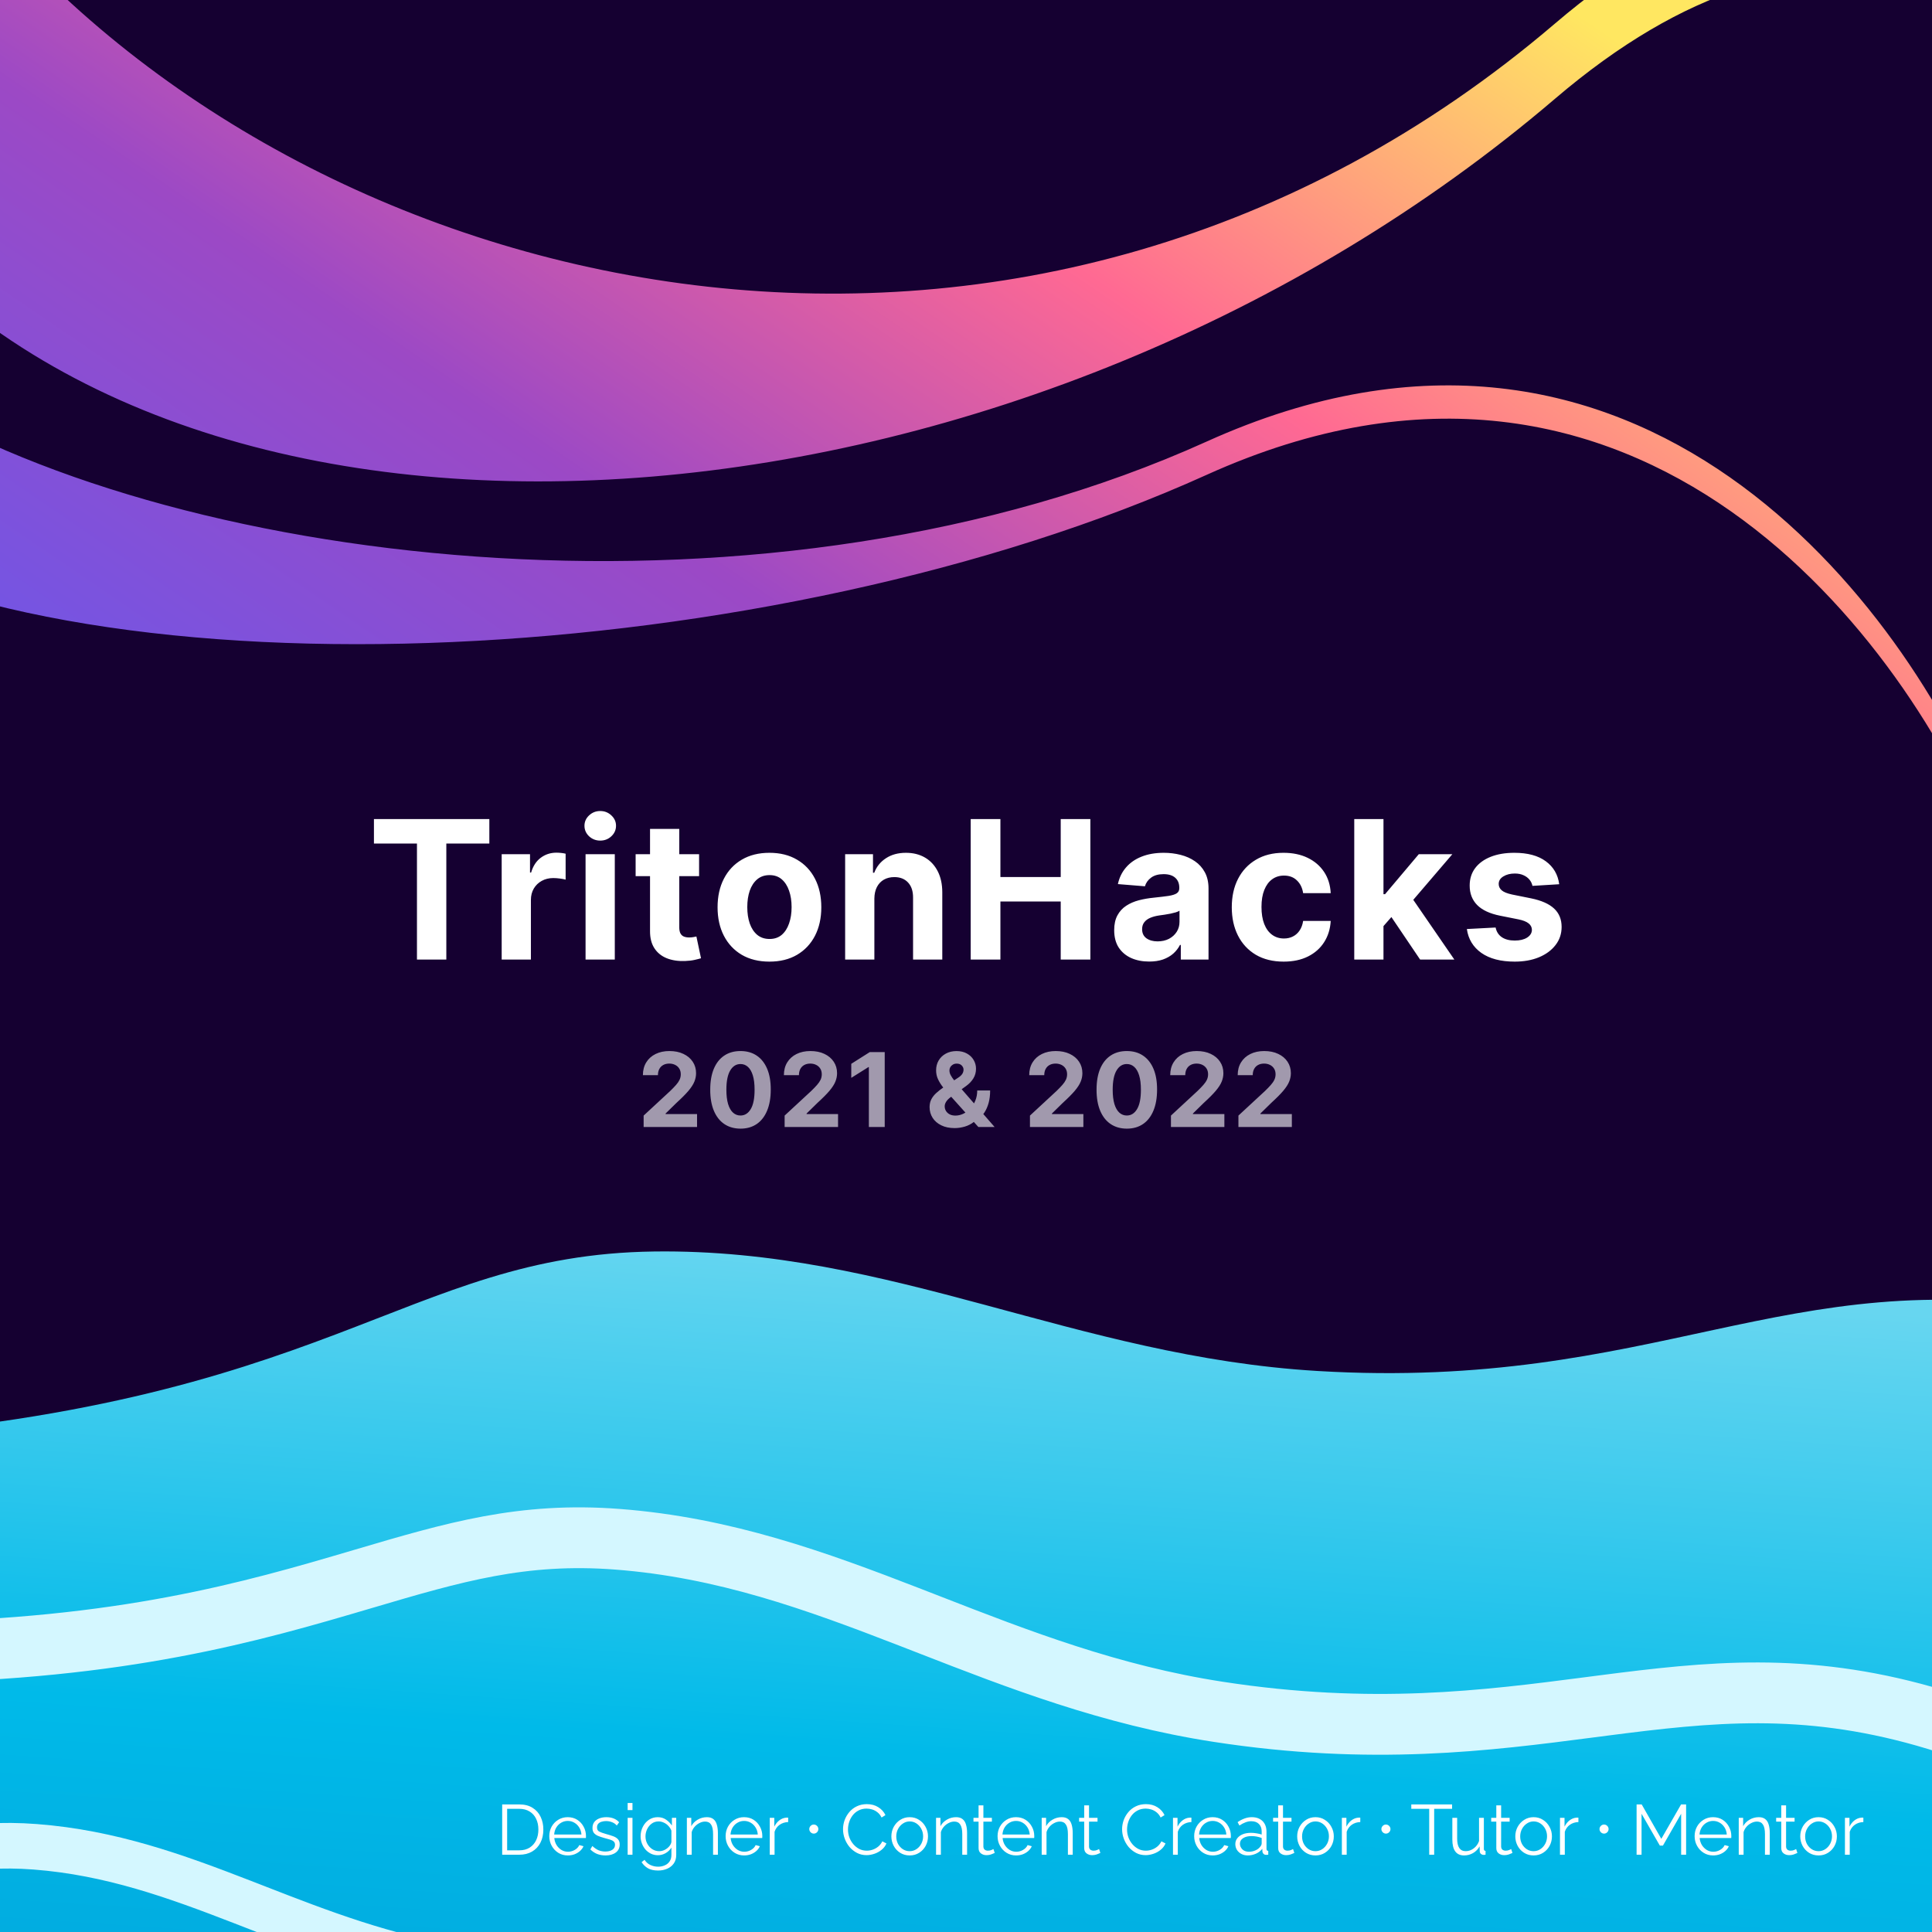 <svg width="300" height="300" viewBox="0 0 300 300" fill="none" xmlns="http://www.w3.org/2000/svg">
<rect x="0" y="0" width="300" height="300" fill="#333333" stroke="none"/>
<g clip-path="url(#clip0_208_65)">
<rect width="300" height="300" fill="#150031"/>
<path fill-rule="evenodd" clip-rule="evenodd" d="M241.458 15.337C160.82 84.191 34.852 96.162 -18.051 35.624V26.915L-27 -26.622L-22.589 -27L-18.051 0.147L-0.864 -11.662C52.039 48.876 160.82 72.51 241.458 3.656C321.878 -65.011 371.813 62.047 386.877 134.725L387 147C372.086 74.423 322.097 -53.518 241.458 15.337ZM187.364 73.735C119.97 104.205 14.693 109.503 -29.521 82.713V78.859L-37 55.167L-33.313 55L-29.521 67.013L-15.157 61.787C29.057 88.577 119.97 99.036 187.364 68.566C254.574 38.179 296.308 94.406 308.898 126.568L309 132C296.535 99.882 254.758 43.265 187.364 73.735Z" fill="url(#paint0_linear_208_65)"/>
<path d="M-165.358 385.86L396.933 314.955L389.901 243.386C389.901 243.386 368.264 212.034 320.967 203.613C277.387 195.854 257.033 216.002 204.615 212.887C166.974 210.651 138.469 193.846 101.582 194.33C62.581 194.841 51.374 218.485 -26.706 223.447C-68.575 226.108 -75.522 221.515 -130.755 228.461C-186.164 235.431 -164.851 293.543 -164.851 293.543L-165.358 385.86Z" fill="url(#paint1_linear_208_65)"/>
<path d="M-162.347 306.988L-162.346 306.99L-162.346 306.99L-162.346 306.991L-162.216 307.672L-162.334 308.404L-176.053 393.811L350.782 372.802L354.672 308.464C354.602 308.335 354.523 308.19 354.434 308.032C353.964 307.19 353.234 305.948 352.221 304.409C350.193 301.328 347.04 297.066 342.583 292.425C333.662 283.139 319.581 272.403 298.909 266.526C280.028 261.157 265.428 262.706 249.048 264.82C248.317 264.914 247.583 265.01 246.844 265.106C230.857 267.183 213.076 269.494 189.158 265.809C172.426 263.232 158.111 257.659 144.459 252.345C143.421 251.941 142.387 251.539 141.356 251.139C126.628 245.43 112.47 240.29 95.906 239.017C81.109 237.88 70.487 241.014 56.496 245.143C54.26 245.802 51.939 246.487 49.501 247.184C31.743 252.261 9.222 257.438 -28.295 256.53C-43.79 256.154 -54.245 255.15 -64.141 254.199C-67.012 253.923 -69.836 253.651 -72.722 253.401C-85.512 252.293 -99.941 251.552 -126.098 252.587C-138.332 253.07 -146.113 256.749 -151.217 261.358C-156.449 266.082 -159.611 272.452 -161.381 279.332C-163.144 286.187 -163.406 293.103 -163.196 298.394C-163.092 301.019 -162.875 303.198 -162.685 304.71C-162.59 305.465 -162.502 306.051 -162.44 306.44C-162.409 306.635 -162.384 306.78 -162.367 306.873C-162.359 306.919 -162.353 306.952 -162.35 306.971L-162.347 306.988Z" stroke="#D4F7FF" stroke-width="9.441"/>
<path d="M-177.736 334.812L-177.736 334.814L-177.736 334.814L-177.736 334.815L-177.638 335.326L-177.726 335.874L-187.444 396.367L186.414 381.458L189.163 335.993C189.119 335.911 189.069 335.822 189.015 335.724C188.682 335.128 188.165 334.249 187.447 333.159C186.011 330.976 183.776 327.955 180.616 324.665C174.292 318.081 164.31 310.472 149.658 306.306C136.281 302.502 125.942 303.598 114.313 305.099C113.793 305.166 113.271 305.234 112.746 305.302C101.386 306.778 88.731 308.423 71.713 305.801C59.807 303.967 49.623 300.003 39.927 296.228C39.189 295.941 38.453 295.655 37.72 295.37C27.257 291.315 17.22 287.673 5.482 286.77C-4.99 285.966 -12.497 288.18 -22.436 291.113C-24.024 291.581 -25.675 292.068 -27.41 292.564C-40.042 296.175 -56.063 299.857 -82.738 299.211C-93.754 298.945 -101.189 298.23 -108.22 297.554C-110.258 297.359 -112.263 297.166 -114.311 296.988C-123.389 296.202 -133.63 295.676 -152.204 296.41C-160.856 296.752 -166.326 299.351 -169.901 302.579C-173.571 305.894 -175.802 310.374 -177.053 315.239C-178.3 320.086 -178.486 324.981 -178.337 328.73C-178.264 330.59 -178.109 332.133 -177.975 333.204C-177.908 333.738 -177.846 334.153 -177.802 334.428C-177.78 334.565 -177.762 334.668 -177.751 334.733L-177.738 334.802L-177.736 334.812Z" stroke="#D4F7FF" stroke-width="7.081"/>
<path d="M77.979 288V280.19H80.63C81.459 280.19 82.148 280.366 82.698 280.718C83.255 281.063 83.673 281.532 83.952 282.126C84.231 282.713 84.37 283.365 84.37 284.084C84.37 284.876 84.216 285.565 83.908 286.152C83.6 286.739 83.167 287.193 82.61 287.516C82.053 287.839 81.393 288 80.63 288H77.979ZM83.6 284.084C83.6 283.461 83.483 282.907 83.248 282.423C83.021 281.939 82.683 281.561 82.236 281.29C81.796 281.011 81.261 280.872 80.63 280.872H78.749V287.318H80.63C81.275 287.318 81.818 287.175 82.258 286.889C82.698 286.603 83.032 286.218 83.259 285.734C83.486 285.25 83.6 284.7 83.6 284.084ZM88.163 288.11C87.613 288.11 87.122 287.974 86.689 287.703C86.257 287.432 85.916 287.069 85.666 286.614C85.417 286.159 85.292 285.661 85.292 285.118C85.292 284.583 85.413 284.091 85.655 283.644C85.905 283.197 86.246 282.841 86.678 282.577C87.111 282.306 87.602 282.17 88.152 282.17C88.717 282.17 89.212 282.306 89.637 282.577C90.063 282.848 90.393 283.208 90.627 283.655C90.869 284.095 90.99 284.579 90.99 285.107C90.99 285.224 90.987 285.323 90.979 285.404H86.073C86.11 285.815 86.227 286.181 86.425 286.504C86.623 286.819 86.876 287.072 87.184 287.263C87.492 287.446 87.83 287.538 88.196 287.538C88.57 287.538 88.922 287.443 89.252 287.252C89.582 287.061 89.817 286.812 89.956 286.504L90.605 286.68C90.488 286.959 90.305 287.208 90.055 287.428C89.813 287.641 89.531 287.809 89.208 287.934C88.886 288.051 88.537 288.11 88.163 288.11ZM86.051 284.865H90.286C90.257 284.454 90.143 284.091 89.945 283.776C89.747 283.453 89.494 283.204 89.186 283.028C88.878 282.845 88.537 282.753 88.163 282.753C87.789 282.753 87.448 282.845 87.14 283.028C86.832 283.204 86.579 283.453 86.381 283.776C86.191 284.091 86.081 284.454 86.051 284.865ZM94.025 288.11C93.556 288.11 93.12 288.033 92.716 287.879C92.32 287.718 91.972 287.483 91.671 287.175L91.979 286.647C92.302 286.948 92.625 287.168 92.947 287.307C93.277 287.439 93.626 287.505 93.992 287.505C94.432 287.505 94.792 287.417 95.07 287.241C95.356 287.058 95.499 286.797 95.499 286.46C95.499 286.233 95.43 286.06 95.29 285.943C95.158 285.818 94.964 285.719 94.707 285.646C94.458 285.573 94.157 285.488 93.805 285.393C93.409 285.283 93.076 285.169 92.804 285.052C92.54 284.927 92.339 284.773 92.199 284.59C92.067 284.399 92.001 284.154 92.001 283.853C92.001 283.486 92.093 283.178 92.276 282.929C92.467 282.68 92.724 282.493 93.046 282.368C93.376 282.236 93.743 282.17 94.146 282.17C94.586 282.17 94.975 282.24 95.312 282.379C95.65 282.518 95.925 282.713 96.137 282.962L95.774 283.468C95.576 283.233 95.331 283.061 95.037 282.951C94.751 282.834 94.44 282.775 94.102 282.775C93.868 282.775 93.644 282.808 93.431 282.874C93.219 282.933 93.043 283.035 92.903 283.182C92.771 283.321 92.705 283.516 92.705 283.765C92.705 284.073 92.819 284.286 93.046 284.403C93.274 284.52 93.618 284.645 94.08 284.777C94.513 284.894 94.891 285.012 95.213 285.129C95.536 285.246 95.785 285.404 95.961 285.602C96.137 285.793 96.225 286.06 96.225 286.405C96.225 286.94 96.024 287.358 95.62 287.659C95.217 287.96 94.685 288.11 94.025 288.11ZM97.462 281.07V279.97H98.21V281.07H97.462ZM97.462 288V282.269H98.21V288H97.462ZM102.156 288.077C101.76 288.077 101.397 287.996 101.067 287.835C100.745 287.674 100.462 287.457 100.22 287.186C99.986 286.907 99.802 286.592 99.67 286.24C99.538 285.888 99.472 285.525 99.472 285.151C99.472 284.616 99.586 284.124 99.813 283.677C100.041 283.222 100.352 282.859 100.748 282.588C101.152 282.309 101.614 282.17 102.134 282.17C102.626 282.17 103.051 282.295 103.41 282.544C103.777 282.793 104.085 283.101 104.334 283.468V282.269H105.005V288.022C105.005 288.557 104.877 289.005 104.62 289.364C104.364 289.723 104.023 289.995 103.597 290.178C103.172 290.361 102.706 290.453 102.2 290.453C101.54 290.453 101.009 290.336 100.605 290.101C100.209 289.866 99.883 289.551 99.626 289.155L100.088 288.792C100.316 289.151 100.616 289.419 100.99 289.595C101.372 289.771 101.775 289.859 102.2 289.859C102.574 289.859 102.915 289.789 103.223 289.65C103.539 289.518 103.788 289.316 103.971 289.045C104.162 288.774 104.257 288.433 104.257 288.022V286.889C104.037 287.248 103.737 287.538 103.355 287.758C102.974 287.971 102.574 288.077 102.156 288.077ZM102.365 287.45C102.666 287.45 102.952 287.38 103.223 287.241C103.495 287.102 103.722 286.926 103.905 286.713C104.096 286.493 104.213 286.266 104.257 286.031V284.26C104.147 283.981 103.99 283.736 103.784 283.523C103.579 283.303 103.344 283.134 103.08 283.017C102.816 282.892 102.549 282.83 102.277 282.83C101.852 282.83 101.485 282.947 101.177 283.182C100.877 283.409 100.642 283.703 100.473 284.062C100.312 284.414 100.231 284.781 100.231 285.162C100.231 285.573 100.327 285.954 100.517 286.306C100.708 286.651 100.965 286.929 101.287 287.142C101.61 287.347 101.969 287.45 102.365 287.45ZM111.475 288H110.727V284.799C110.727 284.124 110.624 283.633 110.419 283.325C110.221 283.01 109.913 282.852 109.495 282.852C109.202 282.852 108.912 282.925 108.626 283.072C108.34 283.211 108.087 283.406 107.867 283.655C107.654 283.897 107.5 284.176 107.405 284.491V288H106.657V282.269H107.339V283.567C107.566 283.149 107.9 282.812 108.34 282.555C108.78 282.298 109.257 282.17 109.77 282.17C110.195 282.17 110.533 282.273 110.782 282.478C111.031 282.676 111.207 282.962 111.31 283.336C111.42 283.703 111.475 284.139 111.475 284.645V288ZM115.545 288.11C114.995 288.11 114.504 287.974 114.071 287.703C113.638 287.432 113.297 287.069 113.048 286.614C112.799 286.159 112.674 285.661 112.674 285.118C112.674 284.583 112.795 284.091 113.037 283.644C113.286 283.197 113.627 282.841 114.06 282.577C114.493 282.306 114.984 282.17 115.534 282.17C116.099 282.17 116.594 282.306 117.019 282.577C117.444 282.848 117.774 283.208 118.009 283.655C118.251 284.095 118.372 284.579 118.372 285.107C118.372 285.224 118.368 285.323 118.361 285.404H113.455C113.492 285.815 113.609 286.181 113.807 286.504C114.005 286.819 114.258 287.072 114.566 287.263C114.874 287.446 115.211 287.538 115.578 287.538C115.952 287.538 116.304 287.443 116.634 287.252C116.964 287.061 117.199 286.812 117.338 286.504L117.987 286.68C117.87 286.959 117.686 287.208 117.437 287.428C117.195 287.641 116.913 287.809 116.59 287.934C116.267 288.051 115.919 288.11 115.545 288.11ZM113.433 284.865H117.668C117.639 284.454 117.525 284.091 117.327 283.776C117.129 283.453 116.876 283.204 116.568 283.028C116.26 282.845 115.919 282.753 115.545 282.753C115.171 282.753 114.83 282.845 114.522 283.028C114.214 283.204 113.961 283.453 113.763 283.776C113.572 284.091 113.462 284.454 113.433 284.865ZM122.386 282.929C121.888 282.944 121.448 283.083 121.066 283.347C120.692 283.611 120.428 283.974 120.274 284.436V288H119.526V282.269H120.23V283.644C120.428 283.241 120.689 282.914 121.011 282.665C121.341 282.416 121.69 282.276 122.056 282.247C122.13 282.24 122.192 282.236 122.243 282.236C122.295 282.236 122.342 282.24 122.386 282.247V282.929ZM126.369 284.722C126.178 284.722 126.013 284.652 125.874 284.513C125.734 284.374 125.665 284.209 125.665 284.018C125.665 283.827 125.734 283.662 125.874 283.523C126.013 283.384 126.178 283.314 126.369 283.314C126.559 283.314 126.724 283.384 126.864 283.523C127.003 283.662 127.073 283.827 127.073 284.018C127.073 284.209 127.003 284.374 126.864 284.513C126.724 284.652 126.559 284.722 126.369 284.722ZM130.904 284.04C130.904 283.571 130.985 283.105 131.146 282.643C131.315 282.181 131.557 281.763 131.872 281.389C132.188 281.008 132.576 280.707 133.038 280.487C133.5 280.26 134.025 280.146 134.611 280.146C135.301 280.146 135.895 280.307 136.393 280.63C136.892 280.945 137.259 281.352 137.493 281.851L136.888 282.225C136.72 281.88 136.507 281.609 136.25 281.411C135.994 281.206 135.719 281.059 135.425 280.971C135.139 280.883 134.853 280.839 134.567 280.839C134.098 280.839 133.684 280.934 133.324 281.125C132.965 281.308 132.661 281.558 132.411 281.873C132.169 282.188 131.986 282.537 131.861 282.918C131.737 283.299 131.674 283.688 131.674 284.084C131.674 284.517 131.748 284.931 131.894 285.327C132.041 285.716 132.246 286.064 132.51 286.372C132.774 286.68 133.082 286.926 133.434 287.109C133.794 287.285 134.182 287.373 134.6 287.373C134.894 287.373 135.194 287.322 135.502 287.219C135.81 287.116 136.096 286.959 136.36 286.746C136.624 286.533 136.841 286.258 137.009 285.921L137.647 286.251C137.479 286.64 137.226 286.97 136.888 287.241C136.558 287.512 136.184 287.718 135.766 287.857C135.356 287.996 134.952 288.066 134.556 288.066C134.021 288.066 133.53 287.952 133.082 287.725C132.635 287.49 132.246 287.182 131.916 286.801C131.594 286.412 131.344 285.98 131.168 285.503C130.992 285.019 130.904 284.531 130.904 284.04ZM141.25 288.11C140.7 288.11 140.209 287.974 139.776 287.703C139.351 287.432 139.017 287.072 138.775 286.625C138.533 286.17 138.412 285.679 138.412 285.151C138.412 284.616 138.533 284.124 138.775 283.677C139.025 283.222 139.362 282.859 139.787 282.588C140.22 282.309 140.708 282.17 141.25 282.17C141.8 282.17 142.288 282.309 142.713 282.588C143.146 282.859 143.483 283.222 143.725 283.677C143.975 284.124 144.099 284.616 144.099 285.151C144.099 285.679 143.978 286.17 143.736 286.625C143.494 287.072 143.157 287.432 142.724 287.703C142.299 287.974 141.808 288.11 141.25 288.11ZM139.171 285.162C139.171 285.587 139.263 285.976 139.446 286.328C139.637 286.673 139.89 286.948 140.205 287.153C140.521 287.351 140.869 287.45 141.25 287.45C141.632 287.45 141.98 287.347 142.295 287.142C142.611 286.937 142.864 286.658 143.054 286.306C143.245 285.954 143.34 285.565 143.34 285.14C143.34 284.715 143.245 284.326 143.054 283.974C142.864 283.622 142.611 283.343 142.295 283.138C141.98 282.933 141.632 282.83 141.25 282.83C140.876 282.83 140.532 282.936 140.216 283.149C139.901 283.354 139.648 283.633 139.457 283.985C139.267 284.337 139.171 284.729 139.171 285.162ZM150.168 288H149.42V284.799C149.42 284.124 149.318 283.633 149.112 283.325C148.914 283.01 148.606 282.852 148.188 282.852C147.895 282.852 147.605 282.925 147.319 283.072C147.033 283.211 146.78 283.406 146.56 283.655C146.348 283.897 146.194 284.176 146.098 284.491V288H145.35V282.269H146.032V283.567C146.26 283.149 146.593 282.812 147.033 282.555C147.473 282.298 147.95 282.17 148.463 282.17C148.889 282.17 149.226 282.273 149.475 282.478C149.725 282.676 149.901 282.962 150.003 283.336C150.113 283.703 150.168 284.139 150.168 284.645V288ZM154.46 287.725C154.372 287.762 154.21 287.828 153.976 287.923C153.741 288.018 153.47 288.066 153.162 288.066C152.839 288.066 152.557 287.974 152.315 287.791C152.073 287.608 151.952 287.333 151.952 286.966V282.863H151.16V282.269H151.952V280.333H152.7V282.269H154.02V282.863H152.7V286.757C152.714 286.97 152.788 287.127 152.92 287.23C153.059 287.325 153.217 287.373 153.393 287.373C153.598 287.373 153.781 287.34 153.943 287.274C154.111 287.201 154.218 287.149 154.262 287.12L154.46 287.725ZM157.773 288.11C157.223 288.11 156.731 287.974 156.299 287.703C155.866 287.432 155.525 287.069 155.276 286.614C155.026 286.159 154.902 285.661 154.902 285.118C154.902 284.583 155.023 284.091 155.265 283.644C155.514 283.197 155.855 282.841 156.288 282.577C156.72 282.306 157.212 282.17 157.762 282.17C158.326 282.17 158.821 282.306 159.247 282.577C159.672 282.848 160.002 283.208 160.237 283.655C160.479 284.095 160.6 284.579 160.6 285.107C160.6 285.224 160.596 285.323 160.589 285.404H155.683C155.719 285.815 155.837 286.181 156.035 286.504C156.233 286.819 156.486 287.072 156.794 287.263C157.102 287.446 157.439 287.538 157.806 287.538C158.18 287.538 158.532 287.443 158.862 287.252C159.192 287.061 159.426 286.812 159.566 286.504L160.215 286.68C160.097 286.959 159.914 287.208 159.665 287.428C159.423 287.641 159.14 287.809 158.818 287.934C158.495 288.051 158.147 288.11 157.773 288.11ZM155.661 284.865H159.896C159.866 284.454 159.753 284.091 159.555 283.776C159.357 283.453 159.104 283.204 158.796 283.028C158.488 282.845 158.147 282.753 157.773 282.753C157.399 282.753 157.058 282.845 156.75 283.028C156.442 283.204 156.189 283.453 155.991 283.776C155.8 284.091 155.69 284.454 155.661 284.865ZM166.572 288H165.824V284.799C165.824 284.124 165.721 283.633 165.516 283.325C165.318 283.01 165.01 282.852 164.592 282.852C164.298 282.852 164.009 282.925 163.723 283.072C163.437 283.211 163.184 283.406 162.964 283.655C162.751 283.897 162.597 284.176 162.502 284.491V288H161.754V282.269H162.436V283.567C162.663 283.149 162.997 282.812 163.437 282.555C163.877 282.298 164.353 282.17 164.867 282.17C165.292 282.17 165.629 282.273 165.879 282.478C166.128 282.676 166.304 282.962 166.407 283.336C166.517 283.703 166.572 284.139 166.572 284.645V288ZM170.863 287.725C170.775 287.762 170.614 287.828 170.379 287.923C170.144 288.018 169.873 288.066 169.565 288.066C169.242 288.066 168.96 287.974 168.718 287.791C168.476 287.608 168.355 287.333 168.355 286.966V282.863H167.563V282.269H168.355V280.333H169.103V282.269H170.423V282.863H169.103V286.757C169.118 286.97 169.191 287.127 169.323 287.23C169.462 287.325 169.62 287.373 169.796 287.373C170.001 287.373 170.185 287.34 170.346 287.274C170.515 287.201 170.621 287.149 170.665 287.12L170.863 287.725ZM174.238 284.04C174.238 283.571 174.319 283.105 174.48 282.643C174.649 282.181 174.891 281.763 175.206 281.389C175.522 281.008 175.91 280.707 176.372 280.487C176.834 280.26 177.359 280.146 177.945 280.146C178.635 280.146 179.229 280.307 179.727 280.63C180.226 280.945 180.593 281.352 180.827 281.851L180.222 282.225C180.054 281.88 179.841 281.609 179.584 281.411C179.328 281.206 179.053 281.059 178.759 280.971C178.473 280.883 178.187 280.839 177.901 280.839C177.432 280.839 177.018 280.934 176.658 281.125C176.299 281.308 175.995 281.558 175.745 281.873C175.503 282.188 175.32 282.537 175.195 282.918C175.071 283.299 175.008 283.688 175.008 284.084C175.008 284.517 175.082 284.931 175.228 285.327C175.375 285.716 175.58 286.064 175.844 286.372C176.108 286.68 176.416 286.926 176.768 287.109C177.128 287.285 177.516 287.373 177.934 287.373C178.228 287.373 178.528 287.322 178.836 287.219C179.144 287.116 179.43 286.959 179.694 286.746C179.958 286.533 180.175 286.258 180.343 285.921L180.981 286.251C180.813 286.64 180.56 286.97 180.222 287.241C179.892 287.512 179.518 287.718 179.1 287.857C178.69 287.996 178.286 288.066 177.89 288.066C177.355 288.066 176.864 287.952 176.416 287.725C175.969 287.49 175.58 287.182 175.25 286.801C174.928 286.412 174.678 285.98 174.502 285.503C174.326 285.019 174.238 284.531 174.238 284.04ZM185.002 282.929C184.504 282.944 184.064 283.083 183.682 283.347C183.308 283.611 183.044 283.974 182.89 284.436V288H182.142V282.269H182.846V283.644C183.044 283.241 183.305 282.914 183.627 282.665C183.957 282.416 184.306 282.276 184.672 282.247C184.746 282.24 184.808 282.236 184.859 282.236C184.911 282.236 184.958 282.24 185.002 282.247V282.929ZM188.302 288.11C187.752 288.11 187.261 287.974 186.828 287.703C186.395 287.432 186.054 287.069 185.805 286.614C185.556 286.159 185.431 285.661 185.431 285.118C185.431 284.583 185.552 284.091 185.794 283.644C186.043 283.197 186.384 282.841 186.817 282.577C187.25 282.306 187.741 282.17 188.291 282.17C188.856 282.17 189.351 282.306 189.776 282.577C190.201 282.848 190.531 283.208 190.766 283.655C191.008 284.095 191.129 284.579 191.129 285.107C191.129 285.224 191.125 285.323 191.118 285.404H186.212C186.249 285.815 186.366 286.181 186.564 286.504C186.762 286.819 187.015 287.072 187.323 287.263C187.631 287.446 187.968 287.538 188.335 287.538C188.709 287.538 189.061 287.443 189.391 287.252C189.721 287.061 189.956 286.812 190.095 286.504L190.744 286.68C190.627 286.959 190.443 287.208 190.194 287.428C189.952 287.641 189.67 287.809 189.347 287.934C189.024 288.051 188.676 288.11 188.302 288.11ZM186.19 284.865H190.425C190.396 284.454 190.282 284.091 190.084 283.776C189.886 283.453 189.633 283.204 189.325 283.028C189.017 282.845 188.676 282.753 188.302 282.753C187.928 282.753 187.587 282.845 187.279 283.028C186.971 283.204 186.718 283.453 186.52 283.776C186.329 284.091 186.219 284.454 186.19 284.865ZM191.821 286.35C191.821 285.998 191.924 285.694 192.129 285.437C192.334 285.173 192.617 284.968 192.976 284.821C193.343 284.674 193.764 284.601 194.241 284.601C194.52 284.601 194.809 284.627 195.11 284.678C195.411 284.722 195.678 284.784 195.913 284.865V284.381C195.913 283.897 195.77 283.512 195.484 283.226C195.198 282.94 194.802 282.797 194.296 282.797C193.995 282.797 193.695 282.856 193.394 282.973C193.093 283.083 192.782 283.248 192.459 283.468L192.173 282.94C192.547 282.683 192.914 282.493 193.273 282.368C193.632 282.236 193.999 282.17 194.373 282.17C195.077 282.17 195.634 282.372 196.045 282.775C196.456 283.178 196.661 283.736 196.661 284.447V287.098C196.661 287.296 196.753 287.399 196.936 287.406V288C196.775 288.022 196.661 288.029 196.595 288.022C196.412 288.015 196.272 287.956 196.177 287.846C196.082 287.736 196.03 287.619 196.023 287.494L196.012 287.076C195.755 287.406 195.422 287.663 195.011 287.846C194.6 288.022 194.182 288.11 193.757 288.11C193.383 288.11 193.049 288.033 192.756 287.879C192.463 287.718 192.232 287.505 192.063 287.241C191.902 286.97 191.821 286.673 191.821 286.35ZM195.66 286.79C195.829 286.592 195.913 286.409 195.913 286.24V285.404C195.407 285.206 194.879 285.107 194.329 285.107C193.794 285.107 193.361 285.213 193.031 285.426C192.701 285.639 192.536 285.928 192.536 286.295C192.536 286.61 192.657 286.896 192.899 287.153C193.148 287.41 193.493 287.538 193.933 287.538C194.292 287.538 194.626 287.468 194.934 287.329C195.249 287.19 195.491 287.01 195.66 286.79ZM200.984 287.725C200.896 287.762 200.735 287.828 200.5 287.923C200.266 288.018 199.994 288.066 199.686 288.066C199.364 288.066 199.081 287.974 198.839 287.791C198.597 287.608 198.476 287.333 198.476 286.966V282.863H197.684V282.269H198.476V280.333H199.224V282.269H200.544V282.863H199.224V286.757C199.239 286.97 199.312 287.127 199.444 287.23C199.584 287.325 199.741 287.373 199.917 287.373C200.123 287.373 200.306 287.34 200.467 287.274C200.636 287.201 200.742 287.149 200.786 287.12L200.984 287.725ZM204.264 288.11C203.714 288.11 203.223 287.974 202.79 287.703C202.365 287.432 202.031 287.072 201.789 286.625C201.547 286.17 201.426 285.679 201.426 285.151C201.426 284.616 201.547 284.124 201.789 283.677C202.038 283.222 202.376 282.859 202.801 282.588C203.234 282.309 203.721 282.17 204.264 282.17C204.814 282.17 205.302 282.309 205.727 282.588C206.16 282.859 206.497 283.222 206.739 283.677C206.988 284.124 207.113 284.616 207.113 285.151C207.113 285.679 206.992 286.17 206.75 286.625C206.508 287.072 206.171 287.432 205.738 287.703C205.313 287.974 204.821 288.11 204.264 288.11ZM202.185 285.162C202.185 285.587 202.277 285.976 202.46 286.328C202.651 286.673 202.904 286.948 203.219 287.153C203.534 287.351 203.883 287.45 204.264 287.45C204.645 287.45 204.994 287.347 205.309 287.142C205.624 286.937 205.877 286.658 206.068 286.306C206.259 285.954 206.354 285.565 206.354 285.14C206.354 284.715 206.259 284.326 206.068 283.974C205.877 283.622 205.624 283.343 205.309 283.138C204.994 282.933 204.645 282.83 204.264 282.83C203.89 282.83 203.545 282.936 203.23 283.149C202.915 283.354 202.662 283.633 202.471 283.985C202.28 284.337 202.185 284.729 202.185 285.162ZM211.224 282.929C210.725 282.944 210.285 283.083 209.904 283.347C209.53 283.611 209.266 283.974 209.112 284.436V288H208.364V282.269H209.068V283.644C209.266 283.241 209.526 282.914 209.849 282.665C210.179 282.416 210.527 282.276 210.894 282.247C210.967 282.24 211.03 282.236 211.081 282.236C211.132 282.236 211.18 282.24 211.224 282.247V282.929ZM215.206 284.722C215.016 284.722 214.851 284.652 214.711 284.513C214.572 284.374 214.502 284.209 214.502 284.018C214.502 283.827 214.572 283.662 214.711 283.523C214.851 283.384 215.016 283.314 215.206 283.314C215.397 283.314 215.562 283.384 215.701 283.523C215.841 283.662 215.91 283.827 215.91 284.018C215.91 284.209 215.841 284.374 215.701 284.513C215.562 284.652 215.397 284.722 215.206 284.722ZM225.481 280.872H222.698V288H221.928V280.872H219.145V280.19H225.481V280.872ZM225.518 285.635V282.269H226.266V285.503C226.266 286.801 226.71 287.45 227.597 287.45C228.037 287.45 228.448 287.307 228.829 287.021C229.218 286.735 229.496 286.354 229.665 285.877V282.269H230.413V287.098C230.413 287.296 230.501 287.399 230.677 287.406V288C230.589 288.015 230.519 288.022 230.468 288.022C230.424 288.022 230.376 288.022 230.325 288.022C230.171 288.007 230.039 287.949 229.929 287.846C229.826 287.743 229.775 287.619 229.775 287.472L229.753 286.702C229.504 287.149 229.163 287.498 228.73 287.747C228.305 287.989 227.843 288.11 227.344 288.11C226.127 288.11 225.518 287.285 225.518 285.635ZM234.854 287.725C234.766 287.762 234.605 287.828 234.37 287.923C234.136 288.018 233.864 288.066 233.556 288.066C233.234 288.066 232.951 287.974 232.709 287.791C232.467 287.608 232.346 287.333 232.346 286.966V282.863H231.554V282.269H232.346V280.333H233.094V282.269H234.414V282.863H233.094V286.757C233.109 286.97 233.182 287.127 233.314 287.23C233.454 287.325 233.611 287.373 233.787 287.373C233.993 287.373 234.176 287.34 234.337 287.274C234.506 287.201 234.612 287.149 234.656 287.12L234.854 287.725ZM238.134 288.11C237.584 288.11 237.093 287.974 236.66 287.703C236.235 287.432 235.901 287.072 235.659 286.625C235.417 286.17 235.296 285.679 235.296 285.151C235.296 284.616 235.417 284.124 235.659 283.677C235.909 283.222 236.246 282.859 236.671 282.588C237.104 282.309 237.592 282.17 238.134 282.17C238.684 282.17 239.172 282.309 239.597 282.588C240.03 282.859 240.367 283.222 240.609 283.677C240.859 284.124 240.983 284.616 240.983 285.151C240.983 285.679 240.862 286.17 240.62 286.625C240.378 287.072 240.041 287.432 239.608 287.703C239.183 287.974 238.692 288.11 238.134 288.11ZM236.055 285.162C236.055 285.587 236.147 285.976 236.33 286.328C236.521 286.673 236.774 286.948 237.089 287.153C237.405 287.351 237.753 287.45 238.134 287.45C238.516 287.45 238.864 287.347 239.179 287.142C239.495 286.937 239.748 286.658 239.938 286.306C240.129 285.954 240.224 285.565 240.224 285.14C240.224 284.715 240.129 284.326 239.938 283.974C239.748 283.622 239.495 283.343 239.179 283.138C238.864 282.933 238.516 282.83 238.134 282.83C237.76 282.83 237.416 282.936 237.1 283.149C236.785 283.354 236.532 283.633 236.341 283.985C236.151 284.337 236.055 284.729 236.055 285.162ZM245.094 282.929C244.596 282.944 244.156 283.083 243.774 283.347C243.4 283.611 243.136 283.974 242.982 284.436V288H242.234V282.269H242.938V283.644C243.136 283.241 243.397 282.914 243.719 282.665C244.049 282.416 244.398 282.276 244.764 282.247C244.838 282.24 244.9 282.236 244.951 282.236C245.003 282.236 245.05 282.24 245.094 282.247V282.929ZM249.077 284.722C248.886 284.722 248.721 284.652 248.582 284.513C248.442 284.374 248.373 284.209 248.373 284.018C248.373 283.827 248.442 283.662 248.582 283.523C248.721 283.384 248.886 283.314 249.077 283.314C249.267 283.314 249.432 283.384 249.572 283.523C249.711 283.662 249.781 283.827 249.781 284.018C249.781 284.209 249.711 284.374 249.572 284.513C249.432 284.652 249.267 284.722 249.077 284.722ZM261.048 288V281.642L258.221 286.581H257.737L254.899 281.642V288H254.129V280.19H254.921L257.968 285.536L261.037 280.19H261.818V288H261.048ZM266.011 288.11C265.461 288.11 264.97 287.974 264.537 287.703C264.104 287.432 263.763 287.069 263.514 286.614C263.265 286.159 263.14 285.661 263.14 285.118C263.14 284.583 263.261 284.091 263.503 283.644C263.752 283.197 264.093 282.841 264.526 282.577C264.959 282.306 265.45 282.17 266 282.17C266.565 282.17 267.06 282.306 267.485 282.577C267.91 282.848 268.24 283.208 268.475 283.655C268.717 284.095 268.838 284.579 268.838 285.107C268.838 285.224 268.834 285.323 268.827 285.404H263.921C263.958 285.815 264.075 286.181 264.273 286.504C264.471 286.819 264.724 287.072 265.032 287.263C265.34 287.446 265.677 287.538 266.044 287.538C266.418 287.538 266.77 287.443 267.1 287.252C267.43 287.061 267.665 286.812 267.804 286.504L268.453 286.68C268.336 286.959 268.152 287.208 267.903 287.428C267.661 287.641 267.379 287.809 267.056 287.934C266.733 288.051 266.385 288.11 266.011 288.11ZM263.899 284.865H268.134C268.105 284.454 267.991 284.091 267.793 283.776C267.595 283.453 267.342 283.204 267.034 283.028C266.726 282.845 266.385 282.753 266.011 282.753C265.637 282.753 265.296 282.845 264.988 283.028C264.68 283.204 264.427 283.453 264.229 283.776C264.038 284.091 263.928 284.454 263.899 284.865ZM274.81 288H274.062V284.799C274.062 284.124 273.959 283.633 273.754 283.325C273.556 283.01 273.248 282.852 272.83 282.852C272.537 282.852 272.247 282.925 271.961 283.072C271.675 283.211 271.422 283.406 271.202 283.655C270.989 283.897 270.835 284.176 270.74 284.491V288H269.992V282.269H270.674V283.567C270.901 283.149 271.235 282.812 271.675 282.555C272.115 282.298 272.592 282.17 273.105 282.17C273.53 282.17 273.868 282.273 274.117 282.478C274.366 282.676 274.542 282.962 274.645 283.336C274.755 283.703 274.81 284.139 274.81 284.645V288ZM279.101 287.725C279.013 287.762 278.852 287.828 278.617 287.923C278.383 288.018 278.111 288.066 277.803 288.066C277.481 288.066 277.198 287.974 276.956 287.791C276.714 287.608 276.593 287.333 276.593 286.966V282.863H275.801V282.269H276.593V280.333H277.341V282.269H278.661V282.863H277.341V286.757C277.356 286.97 277.429 287.127 277.561 287.23C277.701 287.325 277.858 287.373 278.034 287.373C278.24 287.373 278.423 287.34 278.584 287.274C278.753 287.201 278.859 287.149 278.903 287.12L279.101 287.725ZM282.381 288.11C281.831 288.11 281.34 287.974 280.907 287.703C280.482 287.432 280.148 287.072 279.906 286.625C279.664 286.17 279.543 285.679 279.543 285.151C279.543 284.616 279.664 284.124 279.906 283.677C280.156 283.222 280.493 282.859 280.918 282.588C281.351 282.309 281.839 282.17 282.381 282.17C282.931 282.17 283.419 282.309 283.844 282.588C284.277 282.859 284.614 283.222 284.856 283.677C285.106 284.124 285.23 284.616 285.23 285.151C285.23 285.679 285.109 286.17 284.867 286.625C284.625 287.072 284.288 287.432 283.855 287.703C283.43 287.974 282.939 288.11 282.381 288.11ZM280.302 285.162C280.302 285.587 280.394 285.976 280.577 286.328C280.768 286.673 281.021 286.948 281.336 287.153C281.652 287.351 282 287.45 282.381 287.45C282.763 287.45 283.111 287.347 283.426 287.142C283.742 286.937 283.995 286.658 284.185 286.306C284.376 285.954 284.471 285.565 284.471 285.14C284.471 284.715 284.376 284.326 284.185 283.974C283.995 283.622 283.742 283.343 283.426 283.138C283.111 282.933 282.763 282.83 282.381 282.83C282.007 282.83 281.663 282.936 281.347 283.149C281.032 283.354 280.779 283.633 280.588 283.985C280.398 284.337 280.302 284.729 280.302 285.162ZM289.341 282.929C288.843 282.944 288.403 283.083 288.021 283.347C287.647 283.611 287.383 283.974 287.229 284.436V288H286.481V282.269H287.185V283.644C287.383 283.241 287.644 282.914 287.966 282.665C288.296 282.416 288.645 282.276 289.011 282.247C289.085 282.24 289.147 282.236 289.198 282.236C289.25 282.236 289.297 282.24 289.341 282.247V282.929Z" fill="white"/>
<path d="M58.065 130.985V127.182H75.984V130.985H69.305V149H64.745V130.985H58.065ZM77.901 149V132.636H82.301V135.491H82.471C82.769 134.476 83.27 133.709 83.973 133.19C84.677 132.665 85.486 132.402 86.402 132.402C86.63 132.402 86.875 132.416 87.137 132.445C87.4 132.473 87.631 132.512 87.83 132.562V136.589C87.617 136.525 87.322 136.468 86.946 136.418C86.569 136.369 86.225 136.344 85.912 136.344C85.245 136.344 84.648 136.489 84.123 136.781C83.604 137.065 83.192 137.462 82.887 137.974C82.588 138.485 82.439 139.075 82.439 139.742V149H77.901ZM90.926 149V132.636H95.465V149H90.926ZM93.206 130.527C92.531 130.527 91.953 130.303 91.47 129.856C90.994 129.401 90.756 128.858 90.756 128.226C90.756 127.601 90.994 127.065 91.47 126.617C91.953 126.163 92.531 125.935 93.206 125.935C93.881 125.935 94.456 126.163 94.932 126.617C95.415 127.065 95.656 127.601 95.656 128.226C95.656 128.858 95.415 129.401 94.932 129.856C94.456 130.303 93.881 130.527 93.206 130.527ZM108.554 132.636V136.045H98.7V132.636H108.554ZM100.937 128.716H105.475V143.972C105.475 144.391 105.539 144.717 105.667 144.952C105.795 145.179 105.972 145.339 106.2 145.431C106.434 145.523 106.704 145.57 107.009 145.57C107.222 145.57 107.435 145.552 107.648 145.516C107.862 145.474 108.025 145.442 108.138 145.42L108.852 148.798C108.625 148.869 108.305 148.95 107.893 149.043C107.482 149.142 106.981 149.202 106.391 149.224C105.298 149.266 104.339 149.121 103.515 148.787C102.698 148.453 102.063 147.935 101.608 147.232C101.153 146.528 100.93 145.641 100.937 144.568V128.716ZM119.478 149.32C117.823 149.32 116.392 148.968 115.185 148.265C113.984 147.555 113.058 146.567 112.404 145.303C111.751 144.032 111.424 142.558 111.424 140.882C111.424 139.192 111.751 137.714 112.404 136.45C113.058 135.179 113.984 134.192 115.185 133.489C116.392 132.778 117.823 132.423 119.478 132.423C121.133 132.423 122.56 132.778 123.761 133.489C124.968 134.192 125.898 135.179 126.552 136.45C127.205 137.714 127.532 139.192 127.532 140.882C127.532 142.558 127.205 144.032 126.552 145.303C125.898 146.567 124.968 147.555 123.761 148.265C122.56 148.968 121.133 149.32 119.478 149.32ZM119.499 145.804C120.252 145.804 120.881 145.591 121.385 145.165C121.889 144.732 122.269 144.142 122.525 143.396C122.788 142.651 122.919 141.802 122.919 140.85C122.919 139.898 122.788 139.05 122.525 138.304C122.269 137.558 121.889 136.969 121.385 136.536C120.881 136.102 120.252 135.886 119.499 135.886C118.739 135.886 118.1 136.102 117.582 136.536C117.07 136.969 116.683 137.558 116.42 138.304C116.165 139.05 116.037 139.898 116.037 140.85C116.037 141.802 116.165 142.651 116.42 143.396C116.683 144.142 117.07 144.732 117.582 145.165C118.1 145.591 118.739 145.804 119.499 145.804ZM135.771 139.54V149H131.233V132.636H135.558V135.523H135.75C136.112 134.572 136.719 133.819 137.572 133.265C138.424 132.704 139.457 132.423 140.672 132.423C141.808 132.423 142.799 132.672 143.644 133.169C144.489 133.666 145.146 134.376 145.615 135.3C146.084 136.216 146.318 137.31 146.318 138.581V149H141.78V139.391C141.787 138.389 141.531 137.608 141.013 137.047C140.494 136.479 139.781 136.195 138.871 136.195C138.261 136.195 137.721 136.326 137.252 136.589C136.79 136.852 136.428 137.235 136.165 137.739C135.91 138.237 135.778 138.837 135.771 139.54ZM150.73 149V127.182H155.343V136.184H164.708V127.182H169.31V149H164.708V139.987H155.343V149H150.73ZM178.444 149.309C177.4 149.309 176.47 149.128 175.653 148.766C174.836 148.396 174.19 147.853 173.714 147.136C173.245 146.411 173.011 145.509 173.011 144.43C173.011 143.521 173.178 142.757 173.512 142.139C173.845 141.521 174.3 141.024 174.875 140.648C175.45 140.271 176.104 139.987 176.835 139.795C177.574 139.604 178.348 139.469 179.158 139.391C180.11 139.291 180.877 139.199 181.459 139.114C182.041 139.021 182.464 138.886 182.727 138.709C182.99 138.531 183.121 138.268 183.121 137.92V137.857C183.121 137.182 182.908 136.66 182.482 136.29C182.063 135.921 181.466 135.737 180.692 135.737C179.875 135.737 179.225 135.918 178.742 136.28C178.259 136.635 177.94 137.082 177.784 137.622L173.586 137.281C173.799 136.287 174.218 135.428 174.843 134.703C175.468 133.972 176.274 133.411 177.262 133.02C178.256 132.622 179.406 132.423 180.713 132.423C181.622 132.423 182.492 132.53 183.323 132.743C184.161 132.956 184.904 133.286 185.55 133.734C186.203 134.181 186.718 134.756 187.095 135.46C187.471 136.156 187.659 136.99 187.659 137.963V149H183.355V146.731H183.227C182.965 147.242 182.613 147.693 182.173 148.084C181.732 148.467 181.203 148.769 180.585 148.989C179.968 149.202 179.254 149.309 178.444 149.309ZM179.744 146.177C180.411 146.177 181.001 146.045 181.512 145.783C182.024 145.513 182.425 145.151 182.716 144.696C183.007 144.241 183.153 143.727 183.153 143.151V141.415C183.011 141.507 182.816 141.592 182.567 141.67C182.325 141.741 182.052 141.809 181.747 141.873C181.441 141.93 181.136 141.983 180.83 142.033C180.525 142.075 180.248 142.114 179.999 142.15C179.467 142.228 179.002 142.352 178.604 142.523C178.206 142.693 177.897 142.924 177.677 143.215C177.457 143.499 177.347 143.854 177.347 144.281C177.347 144.898 177.57 145.371 178.018 145.697C178.472 146.017 179.048 146.177 179.744 146.177ZM199.324 149.32C197.648 149.32 196.206 148.964 194.998 148.254C193.798 147.537 192.875 146.543 192.229 145.271C191.589 144 191.27 142.537 191.27 140.882C191.27 139.206 191.593 137.736 192.239 136.472C192.893 135.2 193.819 134.21 195.02 133.499C196.22 132.782 197.648 132.423 199.302 132.423C200.73 132.423 201.98 132.683 203.052 133.201C204.125 133.719 204.974 134.447 205.599 135.385C206.224 136.322 206.568 137.423 206.632 138.688H202.349C202.229 137.871 201.909 137.214 201.39 136.717C200.879 136.212 200.208 135.96 199.377 135.96C198.674 135.96 198.059 136.152 197.534 136.536C197.015 136.912 196.611 137.462 196.319 138.187C196.028 138.911 195.883 139.788 195.883 140.818C195.883 141.862 196.025 142.75 196.309 143.482C196.6 144.213 197.008 144.771 197.534 145.154C198.059 145.538 198.674 145.729 199.377 145.729C199.895 145.729 200.361 145.623 200.773 145.41C201.192 145.197 201.536 144.888 201.806 144.483C202.083 144.071 202.264 143.577 202.349 143.002H206.632C206.561 144.252 206.22 145.353 205.609 146.305C205.006 147.249 204.171 147.988 203.106 148.521C202.04 149.053 200.78 149.32 199.324 149.32ZM214.4 144.291L214.411 138.847H215.071L220.312 132.636H225.522L218.48 140.861H217.404L214.4 144.291ZM210.288 149V127.182H214.826V149H210.288ZM220.515 149L215.7 141.873L218.725 138.666L225.831 149H220.515ZM242.114 137.303L237.959 137.558C237.888 137.203 237.735 136.884 237.501 136.599C237.266 136.308 236.957 136.077 236.574 135.907C236.197 135.729 235.746 135.641 235.221 135.641C234.518 135.641 233.925 135.79 233.442 136.088C232.959 136.379 232.717 136.77 232.717 137.26C232.717 137.651 232.874 137.981 233.186 138.251C233.499 138.521 234.035 138.737 234.795 138.901L237.756 139.497C239.347 139.824 240.533 140.349 241.315 141.074C242.096 141.798 242.487 142.75 242.487 143.929C242.487 145.001 242.17 145.942 241.538 146.752C240.913 147.562 240.054 148.194 238.96 148.648C237.874 149.096 236.62 149.32 235.2 149.32C233.033 149.32 231.308 148.869 230.022 147.967C228.744 147.058 227.994 145.822 227.774 144.259L232.238 144.025C232.373 144.685 232.7 145.19 233.218 145.538C233.737 145.879 234.401 146.049 235.21 146.049C236.006 146.049 236.645 145.896 237.128 145.591C237.618 145.278 237.866 144.877 237.874 144.387C237.866 143.975 237.692 143.638 237.352 143.375C237.011 143.105 236.485 142.899 235.775 142.757L232.941 142.192C231.343 141.873 230.153 141.319 229.372 140.531C228.598 139.742 228.211 138.737 228.211 137.516C228.211 136.464 228.495 135.559 229.063 134.799C229.638 134.039 230.445 133.453 231.482 133.041C232.526 132.629 233.747 132.423 235.146 132.423C237.213 132.423 238.839 132.86 240.026 133.734C241.219 134.607 241.915 135.797 242.114 137.303Z" fill="white"/>
<path d="M99.943 175V173.227L104.085 169.392C104.438 169.051 104.733 168.744 104.972 168.472C105.214 168.199 105.398 167.932 105.523 167.67C105.648 167.405 105.71 167.119 105.71 166.812C105.71 166.472 105.633 166.178 105.477 165.932C105.322 165.682 105.11 165.491 104.841 165.358C104.572 165.222 104.267 165.153 103.926 165.153C103.57 165.153 103.259 165.225 102.994 165.369C102.729 165.513 102.525 165.72 102.381 165.989C102.237 166.258 102.165 166.578 102.165 166.949H99.829C99.829 166.187 100.002 165.527 100.347 164.966C100.691 164.405 101.174 163.972 101.795 163.665C102.417 163.358 103.133 163.205 103.943 163.205C104.777 163.205 105.502 163.352 106.119 163.648C106.741 163.939 107.223 164.345 107.568 164.864C107.913 165.383 108.085 165.977 108.085 166.648C108.085 167.087 107.998 167.521 107.824 167.949C107.653 168.377 107.348 168.852 106.909 169.375C106.47 169.894 105.85 170.517 105.051 171.244L103.352 172.909V172.989H108.239V175H99.943ZM114.984 175.256C114.007 175.252 113.166 175.011 112.461 174.534C111.76 174.057 111.221 173.366 110.842 172.46C110.467 171.555 110.281 170.466 110.285 169.193C110.285 167.924 110.472 166.843 110.847 165.949C111.226 165.055 111.766 164.375 112.467 163.909C113.171 163.439 114.01 163.205 114.984 163.205C115.957 163.205 116.794 163.439 117.495 163.909C118.2 164.379 118.741 165.061 119.12 165.955C119.499 166.845 119.686 167.924 119.683 169.193C119.683 170.47 119.493 171.561 119.114 172.466C118.739 173.371 118.202 174.062 117.501 174.54C116.8 175.017 115.961 175.256 114.984 175.256ZM114.984 173.216C115.65 173.216 116.183 172.881 116.58 172.21C116.978 171.54 117.175 170.534 117.171 169.193C117.171 168.311 117.08 167.576 116.899 166.989C116.721 166.402 116.467 165.96 116.137 165.665C115.811 165.369 115.427 165.222 114.984 165.222C114.321 165.222 113.791 165.553 113.393 166.216C112.995 166.879 112.794 167.871 112.791 169.193C112.791 170.087 112.88 170.833 113.058 171.432C113.239 172.027 113.495 172.473 113.825 172.773C114.154 173.068 114.541 173.216 114.984 173.216ZM121.837 175V173.227L125.979 169.392C126.331 169.051 126.627 168.744 126.865 168.472C127.108 168.199 127.291 167.932 127.416 167.67C127.541 167.405 127.604 167.119 127.604 166.812C127.604 166.472 127.526 166.178 127.371 165.932C127.216 165.682 127.004 165.491 126.735 165.358C126.466 165.222 126.161 165.153 125.82 165.153C125.464 165.153 125.153 165.225 124.888 165.369C124.623 165.513 124.418 165.72 124.274 165.989C124.13 166.258 124.059 166.578 124.059 166.949H121.723C121.723 166.187 121.896 165.527 122.24 164.966C122.585 164.405 123.068 163.972 123.689 163.665C124.31 163.358 125.026 163.205 125.837 163.205C126.67 163.205 127.396 163.352 128.013 163.648C128.634 163.939 129.117 164.345 129.462 164.864C129.807 165.383 129.979 165.977 129.979 166.648C129.979 167.087 129.892 167.521 129.718 167.949C129.547 168.377 129.242 168.852 128.803 169.375C128.363 169.894 127.744 170.517 126.945 171.244L125.246 172.909V172.989H130.132V175H121.837ZM137.378 163.364V175H134.917V165.699H134.849L132.184 167.369V165.188L135.065 163.364H137.378ZM148.237 175.17C147.434 175.17 146.741 175.027 146.158 174.739C145.574 174.451 145.125 174.061 144.811 173.568C144.5 173.072 144.345 172.519 144.345 171.909C144.345 171.455 144.436 171.051 144.618 170.699C144.8 170.347 145.054 170.023 145.379 169.727C145.705 169.428 146.084 169.131 146.516 168.835L148.771 167.352C149.063 167.167 149.277 166.972 149.413 166.767C149.55 166.559 149.618 166.333 149.618 166.091C149.618 165.86 149.525 165.646 149.339 165.449C149.154 165.252 148.891 165.155 148.55 165.159C148.322 165.159 148.125 165.21 147.959 165.312C147.792 165.411 147.661 165.542 147.567 165.705C147.476 165.864 147.43 166.042 147.43 166.239C147.43 166.481 147.499 166.727 147.635 166.977C147.771 167.227 147.953 167.492 148.18 167.773C148.408 168.049 148.656 168.348 148.925 168.67L154.442 175H151.919L147.317 169.875C147.014 169.53 146.711 169.17 146.408 168.795C146.108 168.417 145.858 168.015 145.658 167.591C145.457 167.163 145.357 166.699 145.357 166.199C145.357 165.634 145.487 165.127 145.749 164.676C146.014 164.225 146.385 163.869 146.862 163.608C147.339 163.343 147.896 163.21 148.533 163.21C149.154 163.21 149.69 163.337 150.141 163.591C150.595 163.841 150.944 164.174 151.186 164.591C151.432 165.004 151.555 165.458 151.555 165.955C151.555 166.504 151.419 167.002 151.146 167.449C150.877 167.892 150.499 168.29 150.01 168.642L147.635 170.352C147.313 170.587 147.074 170.828 146.919 171.074C146.768 171.316 146.692 171.549 146.692 171.773C146.692 172.049 146.76 172.297 146.896 172.517C147.033 172.737 147.226 172.911 147.476 173.04C147.726 173.165 148.019 173.227 148.357 173.227C148.766 173.227 149.169 173.134 149.567 172.949C149.968 172.759 150.332 172.492 150.658 172.148C150.987 171.799 151.25 171.386 151.447 170.909C151.644 170.432 151.743 169.903 151.743 169.324H153.749C153.749 170.036 153.671 170.678 153.516 171.25C153.36 171.818 153.144 172.314 152.868 172.739C152.591 173.159 152.275 173.504 151.919 173.773C151.805 173.845 151.696 173.913 151.589 173.977C151.483 174.042 151.374 174.11 151.26 174.182C150.828 174.53 150.345 174.782 149.811 174.938C149.281 175.093 148.756 175.17 148.237 175.17ZM159.931 175V173.227L164.073 169.392C164.425 169.051 164.72 168.744 164.959 168.472C165.202 168.199 165.385 167.932 165.51 167.67C165.635 167.405 165.698 167.119 165.698 166.812C165.698 166.472 165.62 166.178 165.465 165.932C165.309 165.682 165.097 165.491 164.828 165.358C164.559 165.222 164.255 165.153 163.914 165.153C163.558 165.153 163.247 165.225 162.982 165.369C162.717 165.513 162.512 165.72 162.368 165.989C162.224 166.258 162.152 166.578 162.152 166.949H159.817C159.817 166.187 159.989 165.527 160.334 164.966C160.679 164.405 161.162 163.972 161.783 163.665C162.404 163.358 163.12 163.205 163.931 163.205C164.764 163.205 165.489 163.352 166.107 163.648C166.728 163.939 167.211 164.345 167.556 164.864C167.9 165.383 168.073 165.977 168.073 166.648C168.073 167.087 167.986 167.521 167.811 167.949C167.641 168.377 167.336 168.852 166.897 169.375C166.457 169.894 165.838 170.517 165.039 171.244L163.34 172.909V172.989H168.226V175H159.931ZM174.971 175.256C173.994 175.252 173.153 175.011 172.449 174.534C171.748 174.057 171.208 173.366 170.829 172.46C170.454 171.555 170.269 170.466 170.272 169.193C170.272 167.924 170.46 166.843 170.835 165.949C171.214 165.055 171.754 164.375 172.454 163.909C173.159 163.439 173.998 163.205 174.971 163.205C175.945 163.205 176.782 163.439 177.483 163.909C178.187 164.379 178.729 165.061 179.108 165.955C179.486 166.845 179.674 167.924 179.67 169.193C179.67 170.47 179.481 171.561 179.102 172.466C178.727 173.371 178.189 174.062 177.488 174.54C176.788 175.017 175.949 175.256 174.971 175.256ZM174.971 173.216C175.638 173.216 176.17 172.881 176.568 172.21C176.966 171.54 177.163 170.534 177.159 169.193C177.159 168.311 177.068 167.576 176.886 166.989C176.708 166.402 176.454 165.96 176.125 165.665C175.799 165.369 175.414 165.222 174.971 165.222C174.308 165.222 173.778 165.553 173.38 166.216C172.983 166.879 172.782 167.871 172.778 169.193C172.778 170.087 172.867 170.833 173.045 171.432C173.227 172.027 173.483 172.473 173.812 172.773C174.142 173.068 174.528 173.216 174.971 173.216ZM181.824 175V173.227L185.966 169.392C186.319 169.051 186.614 168.744 186.853 168.472C187.095 168.199 187.279 167.932 187.404 167.67C187.529 167.405 187.591 167.119 187.591 166.812C187.591 166.472 187.514 166.178 187.359 165.932C187.203 165.682 186.991 165.491 186.722 165.358C186.453 165.222 186.148 165.153 185.807 165.153C185.451 165.153 185.141 165.225 184.876 165.369C184.61 165.513 184.406 165.72 184.262 165.989C184.118 166.258 184.046 166.578 184.046 166.949H181.711C181.711 166.187 181.883 165.527 182.228 164.966C182.573 164.405 183.055 163.972 183.677 163.665C184.298 163.358 185.014 163.205 185.824 163.205C186.658 163.205 187.383 163.352 188.001 163.648C188.622 163.939 189.105 164.345 189.449 164.864C189.794 165.383 189.966 165.977 189.966 166.648C189.966 167.087 189.879 167.521 189.705 167.949C189.535 168.377 189.23 168.852 188.79 169.375C188.351 169.894 187.732 170.517 186.932 171.244L185.234 172.909V172.989H190.12V175H181.824ZM192.303 175V173.227L196.445 169.392C196.797 169.051 197.092 168.744 197.331 168.472C197.573 168.199 197.757 167.932 197.882 167.67C198.007 167.405 198.07 167.119 198.07 166.812C198.07 166.472 197.992 166.178 197.837 165.932C197.681 165.682 197.469 165.491 197.2 165.358C196.931 165.222 196.626 165.153 196.286 165.153C195.929 165.153 195.619 165.225 195.354 165.369C195.089 165.513 194.884 165.72 194.74 165.989C194.596 166.258 194.524 166.578 194.524 166.949H192.189C192.189 166.187 192.361 165.527 192.706 164.966C193.051 164.405 193.534 163.972 194.155 163.665C194.776 163.358 195.492 163.205 196.303 163.205C197.136 163.205 197.861 163.352 198.479 163.648C199.1 163.939 199.583 164.345 199.928 164.864C200.272 165.383 200.445 165.977 200.445 166.648C200.445 167.087 200.357 167.521 200.183 167.949C200.013 168.377 199.708 168.852 199.268 169.375C198.829 169.894 198.21 170.517 197.411 171.244L195.712 172.909V172.989H200.598V175H192.303Z" fill="white" fill-opacity="0.6"/>
</g>
<defs>
<linearGradient id="paint0_linear_208_65" x1="259.5" y1="11.985" x2="116.614" y2="221.419" gradientUnits="userSpaceOnUse">
<stop stop-color="#FFE761"/>
<stop offset="0.302" stop-color="#FF6993"/>
<stop offset="0.578" stop-color="#9C49C5"/>
<stop offset="1" stop-color="#5F5BF3"/>
</linearGradient>
<linearGradient id="paint1_linear_208_65" x1="16.457" y1="353.428" x2="27.8" y2="185.876" gradientUnits="userSpaceOnUse">
<stop stop-color="#039AD4"/>
<stop offset="0.533" stop-color="#00BAE9"/>
<stop offset="1" stop-color="#67D6F0"/>
</linearGradient>
<clipPath id="clip0_208_65">
<rect width="300" height="300" fill="white"/>
</clipPath>
</defs>
</svg>
